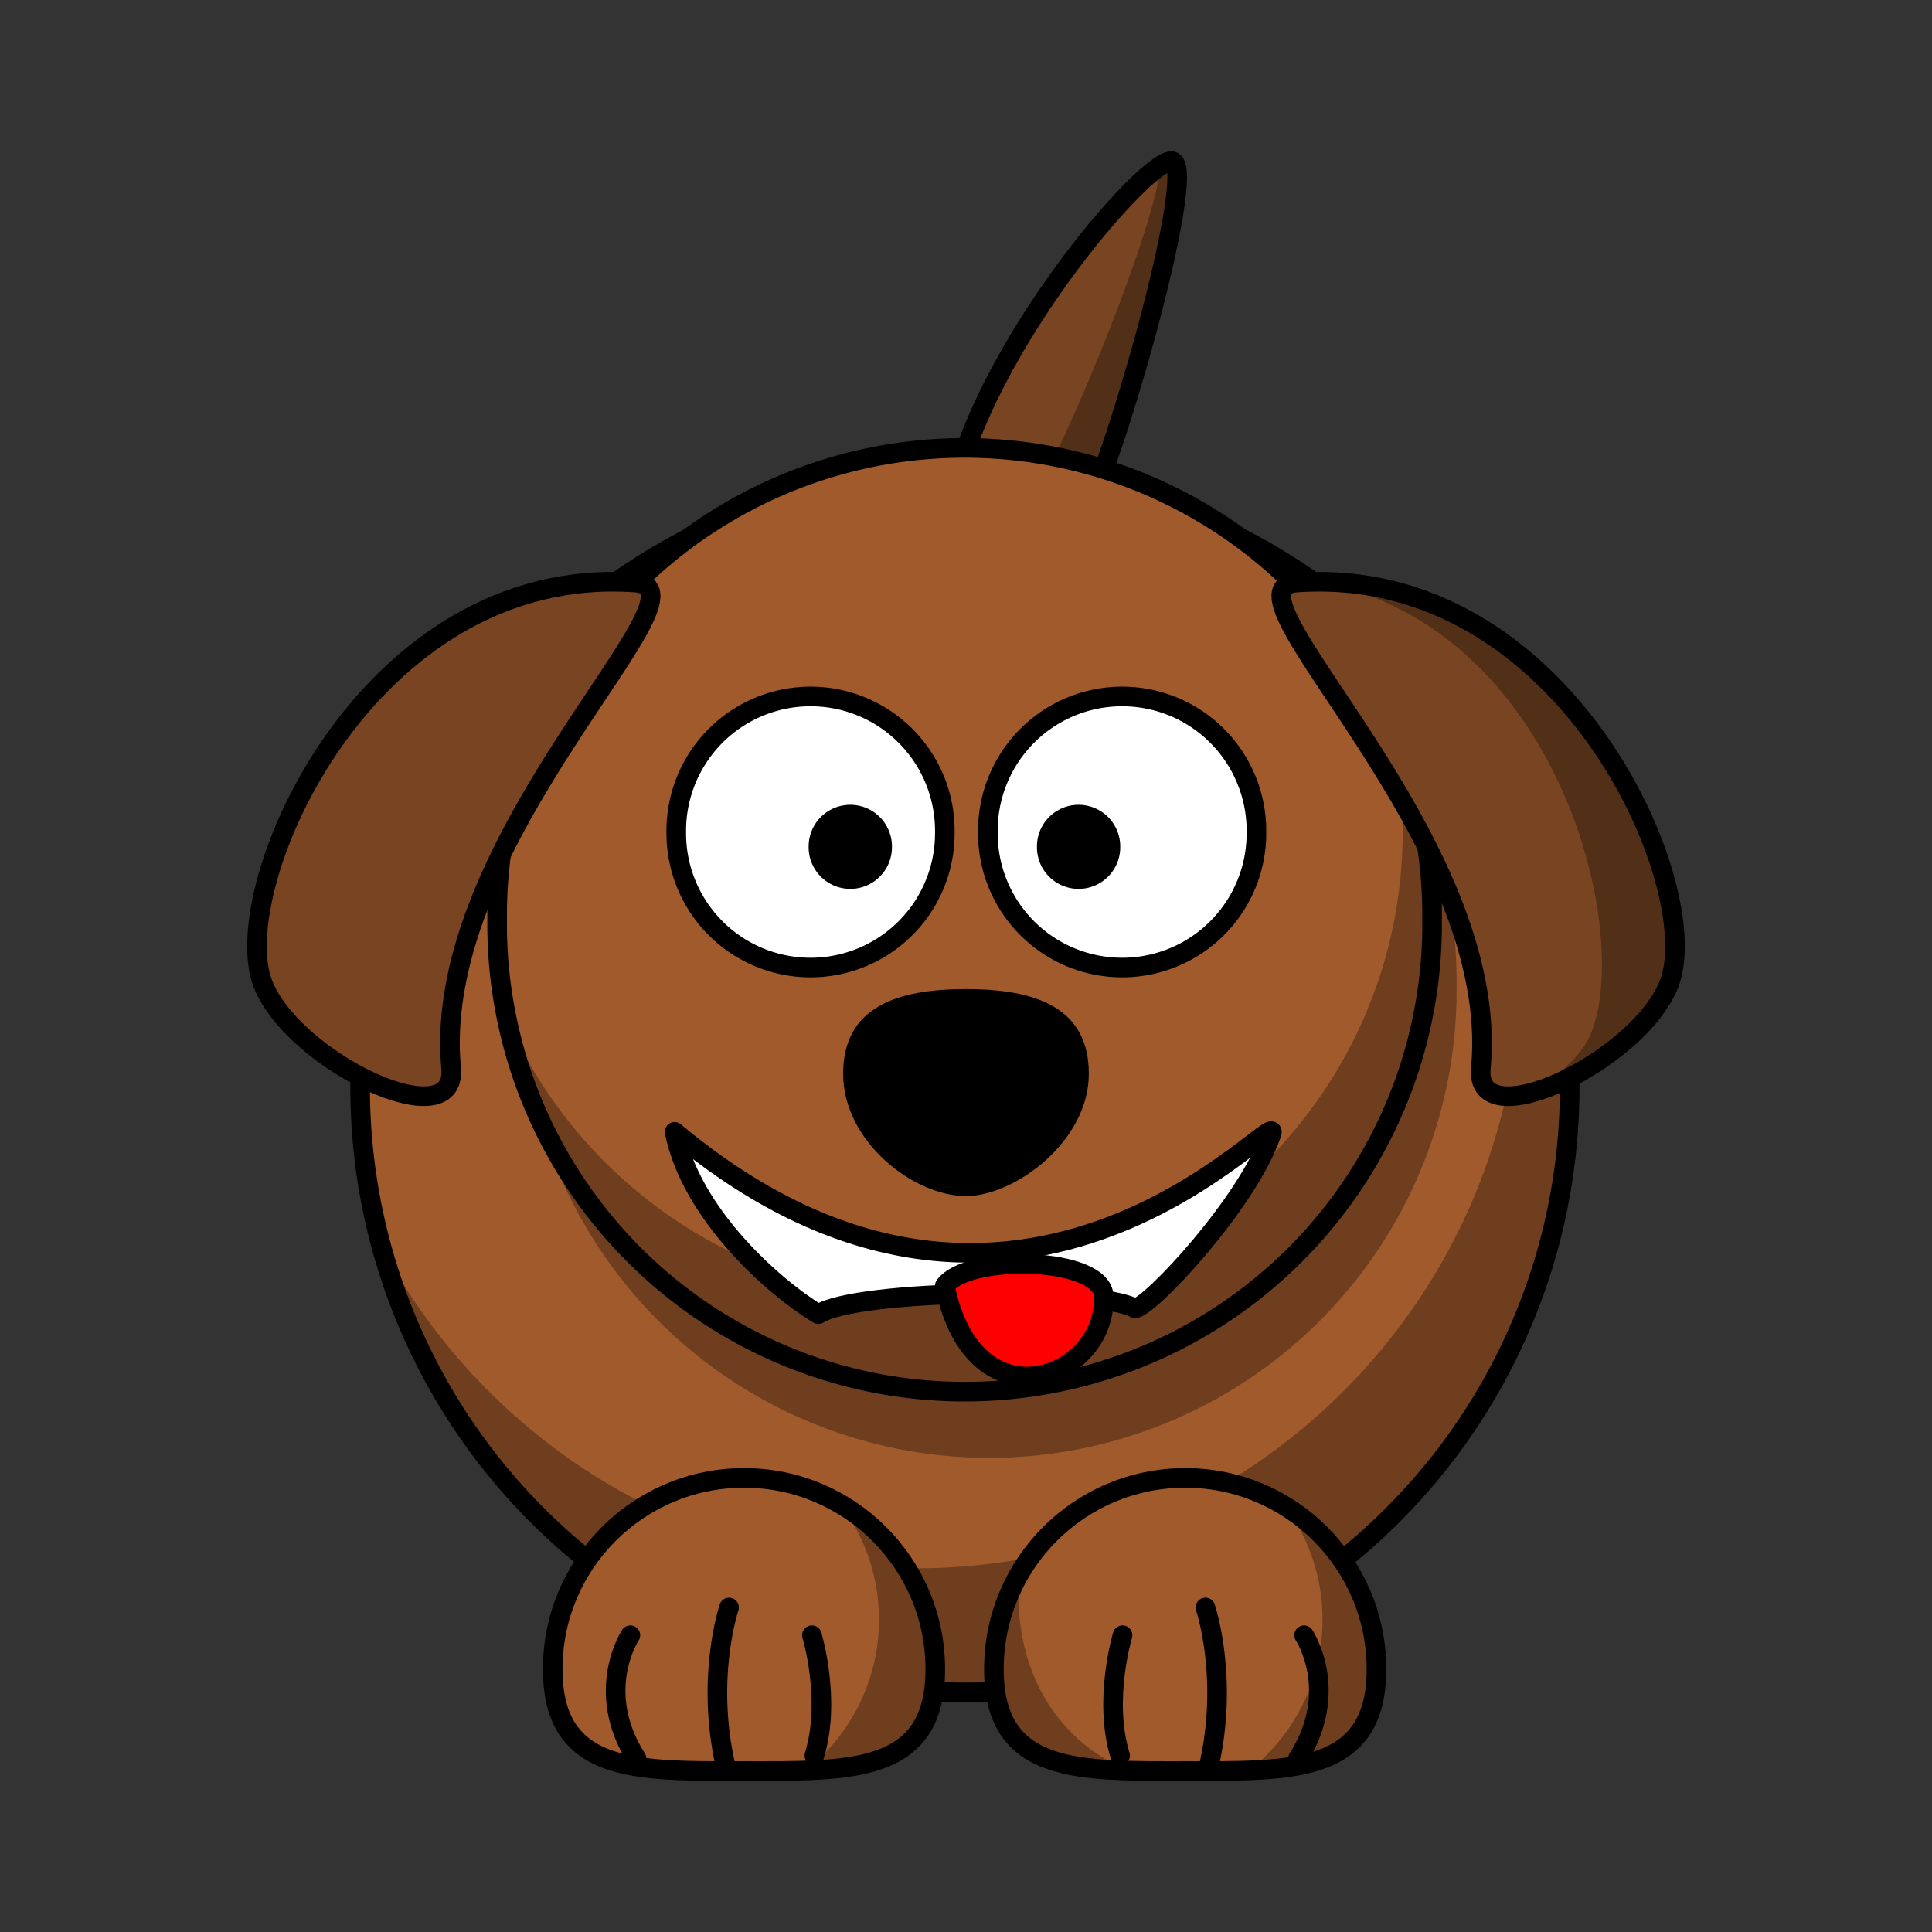 <svg:svg xmlns:dc="http://purl.org/dc/elements/1.1/" xmlns:ns1="http://sodipodi.sourceforge.net/DTD/sodipodi-0.dtd" xmlns:ns2="http://www.inkscape.org/namespaces/inkscape" xmlns:ns4="http://creativecommons.org/ns#" xmlns:rdf="http://www.w3.org/1999/02/22-rdf-syntax-ns#" xmlns:svg="http://www.w3.org/2000/svg" height="394.208" id="svg2" version="1.0" viewBox="-50.435 -30.864 394.208 394.208" width="394.208" ns1:docname="lemmling_Cartoon_dog_Laughing.png" ns2:version="0.48.4 r9939">
  <svg:rect x="-50.435" y="-30.864" width="394.208" height="394.208" fill="#333333" stroke="none"/>
  <ns1:namedview bordercolor="#666666" borderopacity="1" fit-margin-bottom="0" fit-margin-left="0" fit-margin-right="0" fit-margin-top="0" gridtolerance="10" guidetolerance="10" id="namedview36" objecttolerance="10" pagecolor="#ffffff" showgrid="false" ns2:current-layer="layer1" ns2:cx="203.59572" ns2:cy="153.10769" ns2:pageopacity="0" ns2:pageshadow="2" ns2:window-height="706" ns2:window-maximized="1" ns2:window-width="1366" ns2:window-x="-8" ns2:window-y="-8" ns2:zoom="1.697157" />
  <svg:g id="layer1" transform="translate(-179.08 -298.52)">
    <svg:path d="m322.08 376.02c1.5-30.5 39-75 45.5-75.5s-14 70.5-19.5 75.5-25.5 1.5-26 0z" id="path3205" style="stroke-linejoin:round;fill-rule:evenodd;stroke:#000000;stroke-width:4;fill:#784421" ns2:connector-curvature="0" />
    <svg:path d="m188.5 2c-0.52 0.04-1.25 0.373-2.12 0.938-0.96 13.17-22.91 66.266-28.16 70.124-2.96 2.178-9.25 1.941-14.88 0.938-0.15 1.18-0.28 2.356-0.34 3.5 0.5 1.5 20.5 5 26 0s26-76 19.5-75.5z" id="path3257" style="fill-rule:evenodd;fill-opacity:.314" transform="translate(179.08,298.51)" ns2:connector-curvature="0" />
    <svg:path d="m403.52 522.31a67.988 67.988 0 1 1 -135.97 0 67.988 67.988 0 1 1 135.97 0z" id="path2383" style="stroke-linejoin:round;stroke:#000000;stroke-width:2.204;stroke-linecap:round;fill:#a05a2c" transform="matrix(1.815,0,0,1.815,-283.47,-459.58)" ns2:connector-curvature="0" />
    <svg:path d="m403.52 522.31a67.988 67.988 0 1 1 -135.97 0 67.988 67.988 0 1 1 135.97 0z" id="path3276" style="fill-opacity:.314" transform="matrix(1.403,0,0,1.403,-140.29,-263.97)" ns2:connector-curvature="0" />
    <svg:path d="m434.03 429.69c3.2 10.97 4.91 22.59 4.91 34.59 0 68.11-55.27 123.38-123.38 123.38-46.82 0-87.6-26.14-108.5-64.6 15.03 51.2 62.37 88.63 118.41 88.63 68.11 0 123.37-55.27 123.37-123.38 0-21.21-5.37-41.18-14.81-58.62z" id="path3339" style="fill-opacity:.314" ns2:connector-curvature="0" />
    <svg:path d="m409.5 608.24c0 21.54-17.48 20.77-39.03 20.77-21.54 0-39.03 0.77-39.03-20.77 0-21.55 17.49-39.03 39.03-39.03 21.55 0 39.03 17.48 39.03 39.03z" id="path3235" style="stroke-linejoin:round;stroke:#000000;stroke-width:4;stroke-linecap:round;fill:#a05a2c" ns2:connector-curvature="0" />
    <svg:path d="m319.48 608.24c0 21.54-17.48 20.77-39.03 20.77-11.98 0-22.7 0.24-29.86-3.25-5.72-2.79-9.17-7.96-9.17-17.52 0-21.55 17.49-39.03 39.03-39.03 21.55 0 39.03 17.48 39.03 39.03z" id="path3238" style="stroke-linejoin:round;stroke:#000000;stroke-width:4;stroke-linecap:round;fill:#a05a2c" ns2:connector-curvature="0" />
    <svg:g id="g3263" style="stroke:#000000;stroke-width:4;stroke-linecap:round;fill:none" transform="matrix(-1,0,0,1,652.15,-2.828)">
      <svg:path d="m357.34 628.69c-3.5-11.33 0.5-24.55 0.5-24.55" id="path3265" ns2:connector-curvature="0" />
      <svg:path d="m375.37 631.21c4.29-18.25-0.62-32.73-0.62-32.73" id="path3267" ns2:connector-curvature="0" />
      <svg:path d="m393.62 629.32c8.81-13.85 1.26-25.18 1.26-25.18" id="path3269" ns2:connector-curvature="0" />
    </svg:g>
    <svg:path d="m403.52 522.31a67.988 67.988 0 1 1 -135.97 0 67.988 67.988 0 1 1 135.97 0z" id="path2418" style="stroke-linejoin:round;stroke:#000000;stroke-width:2.851;stroke-linecap:round;fill:#a05a2c" transform="matrix(1.403,0,0,1.403,-145.29,-277.47)" ns2:connector-curvature="0" />
    <svg:path d="m233.44 117.75c1.52 6.77 2.34 13.8 2.34 21.03 0 52.65-42.75 95.41-95.4 95.41-38.78 0-72.158-23.19-87.068-56.44 9.556 42.59 47.608 74.44 93.068 74.44 52.65 0 95.4-42.76 95.4-95.41 0-13.91-2.98-27.11-8.34-39.03z" id="path3251" style="fill-opacity:.314" transform="translate(179.08,298.51)" ns2:connector-curvature="0" />
    <svg:path d="m403.52 522.31a67.988 67.988 0 1 1 -135.97 0 67.988 67.988 0 1 1 135.97 0z" id="path2387" style="stroke-linejoin:round;stroke:#000000;stroke-width:9.931;stroke-linecap:round;fill:#ffffff" transform="matrix(.403 0 0 .403 158.81 226.93)" ns2:connector-curvature="0" />
    <svg:path d="m403.52 522.31a67.988 67.988 0 1 1 -135.97 0 67.988 67.988 0 1 1 135.97 0z" id="path2391" style="stroke-linejoin:round;stroke:#000000;stroke-width:9.931;stroke-linecap:round;fill:#ffffff" transform="matrix(.403 0 0 .403 222.39 226.93)" ns2:connector-curvature="0" />
    <svg:path d="m403.52 522.31a67.988 67.988 0 1 1 -135.97 0 67.988 67.988 0 1 1 135.97 0z" id="path2393" transform="matrix(.125 0 0 .125 260.2 375.16)" ns2:connector-curvature="0" />
    <svg:path d="m403.52 522.31a67.988 67.988 0 1 1 -135.97 0 67.988 67.988 0 1 1 135.97 0z" id="path2395" transform="matrix(.125 0 0 .125 306.78 375.16)" ns2:connector-curvature="0" />
    <svg:path d="m350.81 486.75c0 13.77-15.08 24.95-25.07 24.95-10.75 0-25.06-11.18-25.06-24.95 0-13.78 11.23-17.28 25.06-17.28 13.84 0 25.07 3.5 25.07 17.28z" id="path2397" ns2:connector-curvature="0" />
    <svg:path d="m390.97 575.03c4.72 6.48 7.53 14.47 7.53 23.09 0 12.47-5.84 23.56-14.91 30.76 15.09-0.58 25.91-3.7 25.91-20.63 0-14.03-7.41-26.34-18.53-33.22z" id="path3327" style="fill-opacity:.314" ns2:connector-curvature="0" />
    <svg:g id="g2410" style="stroke:#000000;stroke-width:4;stroke-linecap:round;fill:none" transform="translate(-.147 -2.828)">
      <svg:path d="m357.34 628.69c-3.5-11.33 0.5-24.55 0.5-24.55" id="path2412" ns2:connector-curvature="0" />
      <svg:path d="m375.37 631.21c4.29-18.25-0.62-32.73-0.62-32.73" id="path2414" ns2:connector-curvature="0" />
      <svg:path d="m393.62 629.32c8.81-13.85 1.26-25.18 1.26-25.18" id="path2416" ns2:connector-curvature="0" />
    </svg:g>
    <svg:path d="m300.47 575.03c4.72 6.48 7.53 14.47 7.53 23.09 0 12.47-5.84 23.56-14.91 30.76 15.09-0.58 25.91-3.7 25.91-20.63 0-14.03-7.41-26.34-18.53-33.22z" id="path3332" style="fill-opacity:.314" ns2:connector-curvature="0" />
    <svg:path d="m336.66 588.75c-3.32 5.73-5.22 12.41-5.22 19.5 0 17.51 11.55 20.26 27.44 20.69-15.78-6.58-23.81-22.21-22.22-40.19z" id="path3349" style="fill-opacity:.314" ns2:connector-curvature="0" />
    <svg:path d="m258.29 386.52c-54.92-3.88-83.53 62.3-76.03 81.8 6.1 15.85 39.79 31.84 38.43 17.3-4.41-47.18 54.73-97.89 37.6-99.1z" id="path3201" style="stroke-linejoin:round;fill-rule:evenodd;stroke:#000000;stroke-width:4;fill:#784421" ns2:connector-curvature="0" />
    <svg:path d="m393.2 386.52c54.92-3.88 83.53 62.3 76.03 81.8-6.1 15.85-39.79 31.84-38.43 17.3 4.41-47.18-54.73-97.89-37.6-99.1z" id="path3203" style="stroke-linejoin:round;fill-rule:evenodd;stroke:#000000;stroke-width:4;fill:#784421" ns2:connector-curvature="0" />
    <svg:path d="m219.19 87.844c50.9 10.295 64.66 77.406 53.75 94.536-2.42 3.79-6.76 7.18-11.72 9.9 10.08-2.33 25.07-12.41 28.94-22.47 7.26-18.89-19.37-81.588-70.97-81.966z" id="path3262" style="fill-rule:evenodd;fill-opacity:.314" transform="translate(179.08,298.51)" ns2:connector-curvature="0" />
    <svg:path d="m388.02 499.17c-4.92 14.051-24.416 34.841-27.733 35.467-8.011-4.441-56.663-3.944-64.672 1.162-9.006-5.419-25.918-20.339-29.327-37.204 70.858 59.241 125.13-7.796 121.73 0.576z" id="path3201-1" style="stroke-linejoin:round;fill-rule:evenodd;stroke:#000000;stroke-linecap:round;stroke-width:4;fill:#ffffff" ns1:nodetypes="ccccc" ns2:connector-curvature="0" />
    <svg:path d="m353.85 532.16c0.671 16.865-26.502 27.157-32.426-2.163 4.89-6.567 32.225-5.899 32.426 2.163z" id="path3201-1-0" style="stroke-linejoin:round;fill-rule:evenodd;stroke:#000000;stroke-linecap:round;stroke-width:4;fill:#ff0000" ns1:nodetypes="ccc" ns2:connector-curvature="0" />
  </svg:g>
</svg:svg>